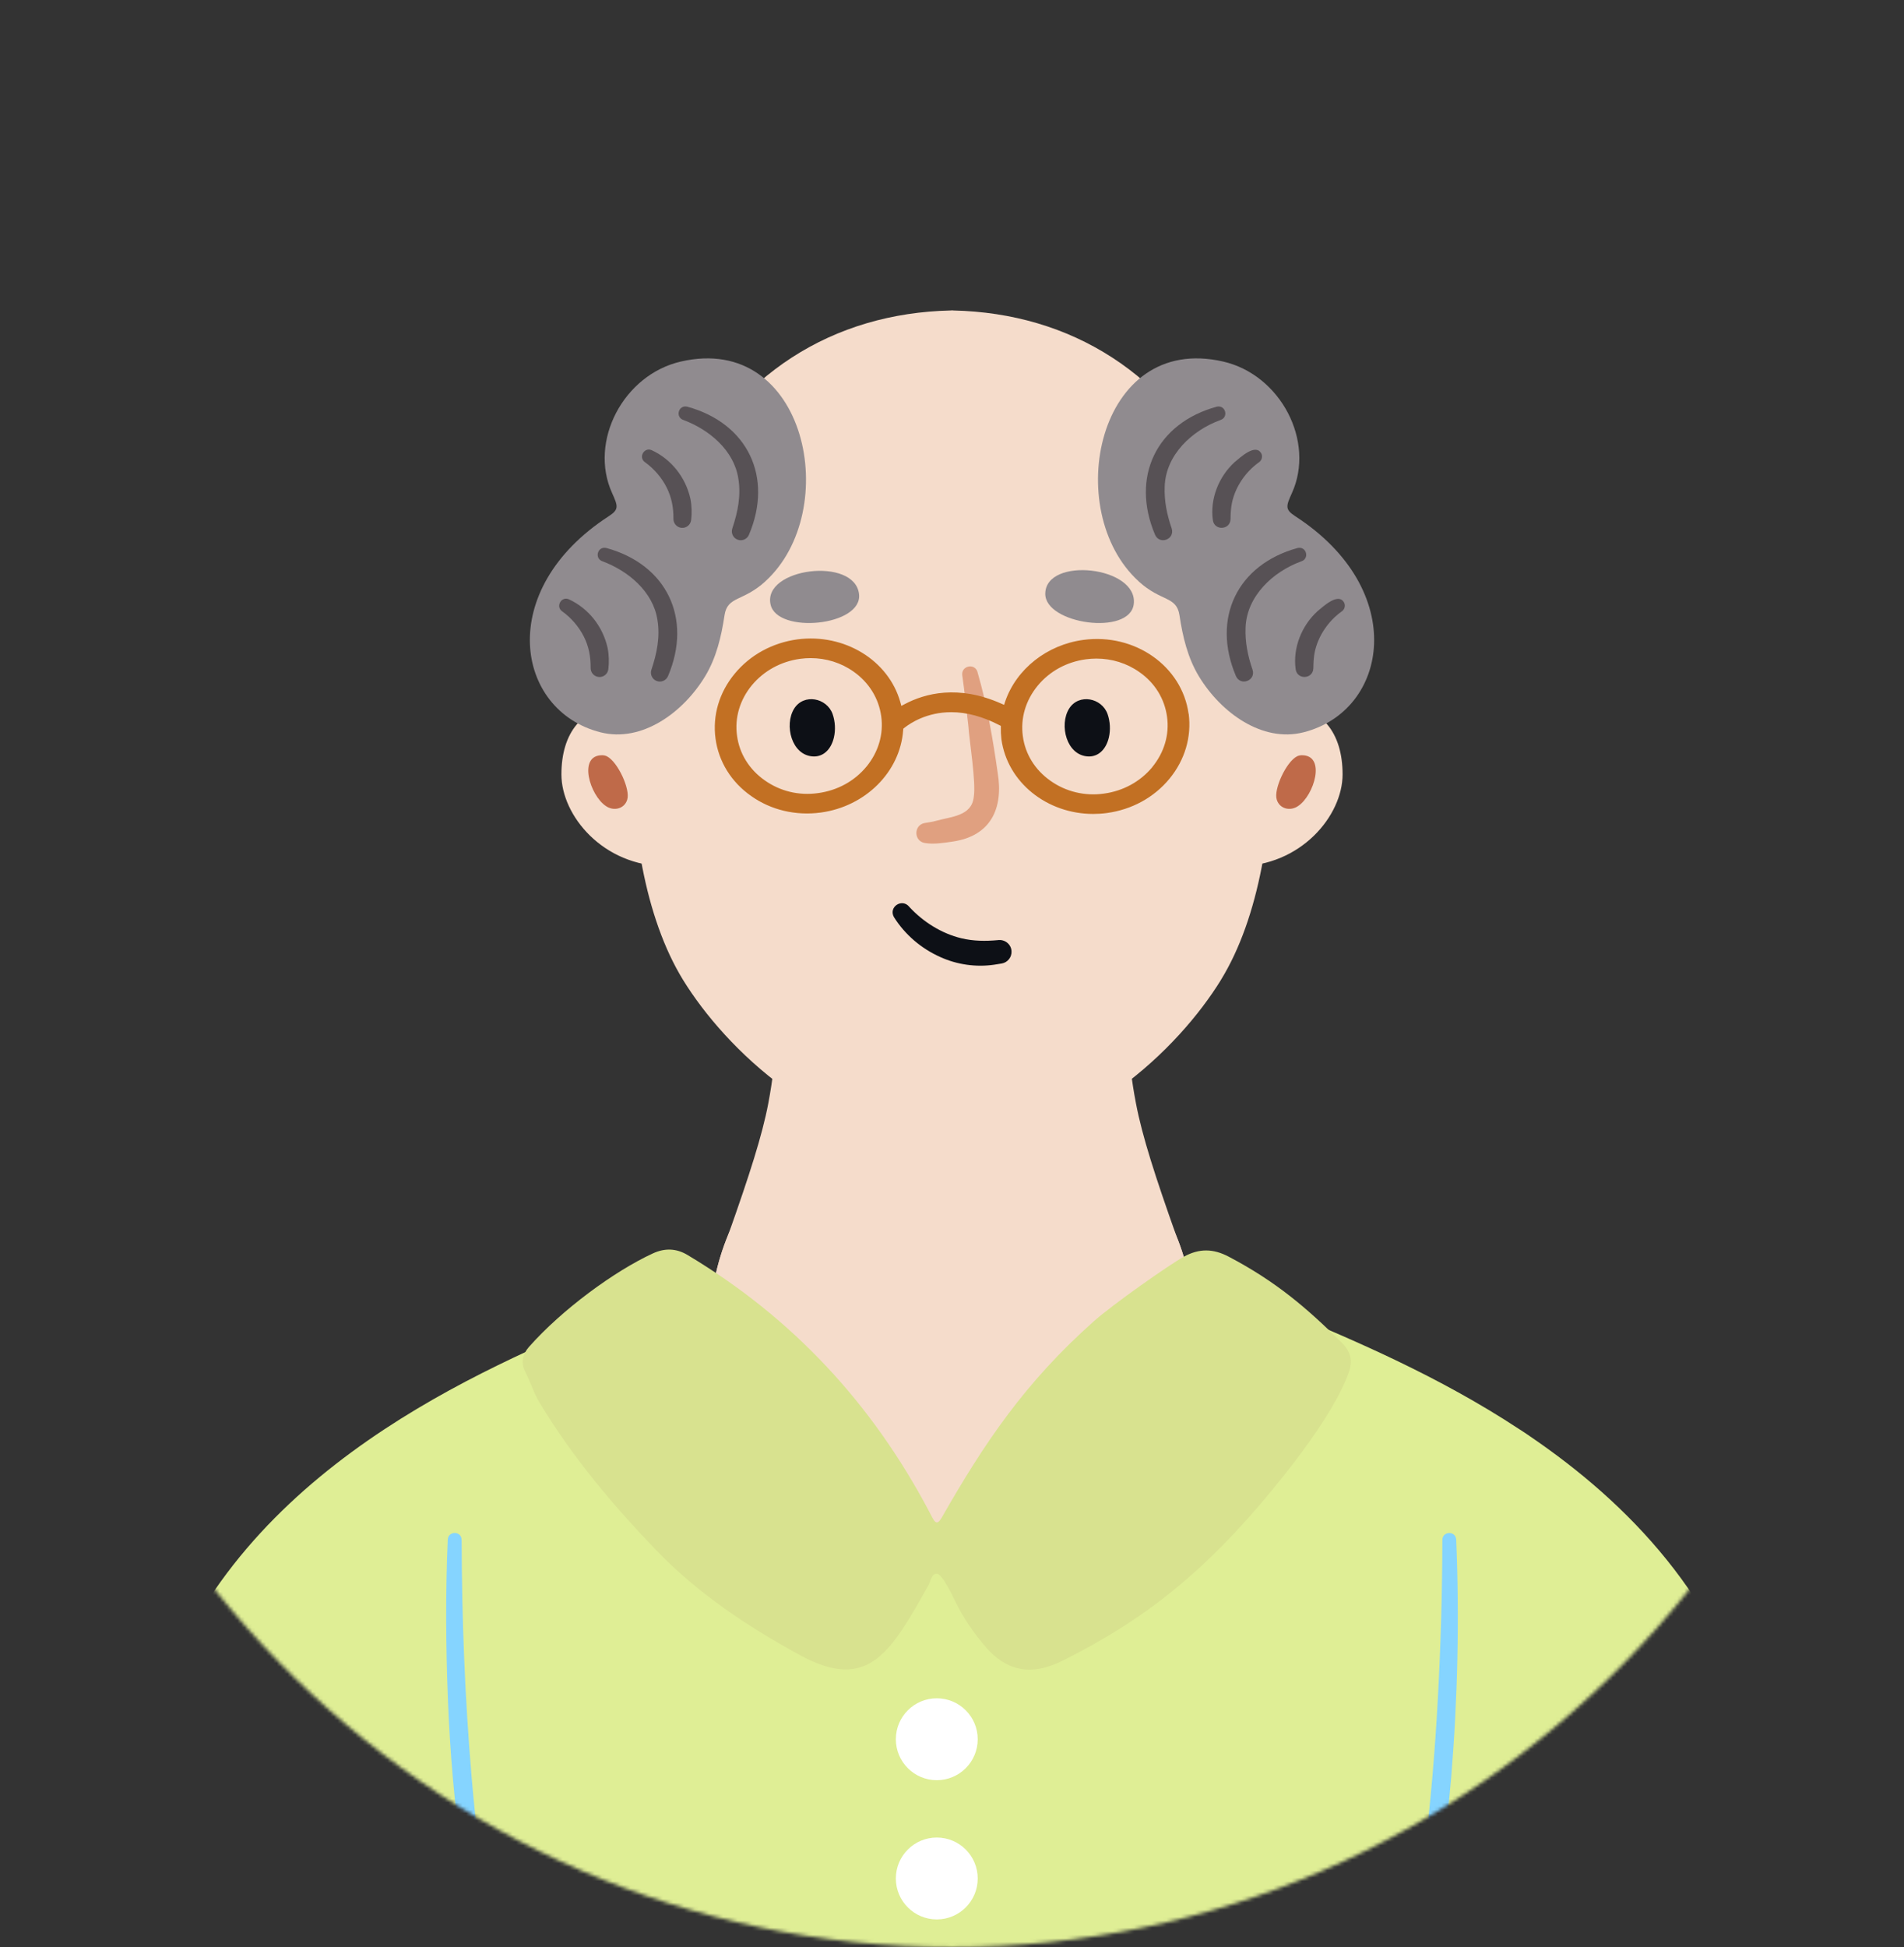 <svg width="533" height="545" viewBox="0 0 533 545" fill="none" xmlns="http://www.w3.org/2000/svg">
<rect x="0" y="0" width="533" height="545" fill="#333333" stroke="none"/>
<mask id="mask0_472_24014" style="mask-type:luminance" maskUnits="userSpaceOnUse" x="0" y="0" width="533" height="545">
<path d="M266.5 544.98C413.684 544.98 533 422.982 533 272.49C533 121.998 413.684 0 266.5 0C119.316 0 0 121.998 0 272.49C0 422.982 119.316 544.98 266.5 544.98Z" fill="white"/>
</mask>
<g mask="url(#mask0_472_24014)">
<path d="M180.46 468.98C177.78 476 174.51 482.67 170.59 488.79C161.34 503.47 148.58 514.86 132.25 519.4C132.11 519.43 131.94 519.47 131.8 519.5C92.56 530.19 36.82 516.54 36.82 516.54C37.23 505.78 38.75 495.74 41.19 486.45C42.09 483.05 43.05 479.74 44.18 476.55C44.32 476.1 44.49 475.62 44.66 475.17C67.63 410.87 134.96 383.29 171.07 367.95C171.21 368.02 171.31 368.12 171.45 368.19C191.94 381.12 195.45 429.88 180.46 468.98Z" fill="#DFEE95"/>
<path d="M496.201 516.54C496.201 516.54 440.421 530.19 401.191 519.5C401.051 519.47 400.911 519.43 400.781 519.4C381.491 514.04 367.181 499.08 357.691 480.47C355.801 476.79 354.081 472.94 352.571 468.98C337.581 429.88 341.081 381.12 361.581 368.19C361.721 368.12 361.821 368.02 361.961 367.95C378.841 375.14 402.581 385.02 425.411 400.08C425.411 400.08 425.411 400.08 425.411 400.07C425.821 400.35 426.241 400.62 426.681 400.9C427.161 401.24 427.681 401.55 428.191 401.93C455.871 420.74 481.771 447.43 491.841 486.45C494.281 495.74 495.791 505.78 496.211 516.54H496.201Z" fill="#DFEE95"/>
<path d="M404.181 456.36C404.011 474.59 403.181 495.84 401.191 519.5C398.231 554.3 392.701 594.26 382.971 637.35C363.401 724.18 361.171 754.03 266.811 759.25V759.28C266.401 759.25 266.611 759.25 266.191 759.28V759.25C171.831 754.02 169.661 724.35 150.031 637.35C140.301 594.26 134.761 554.3 131.811 519.5C130.781 507.02 130.021 495.22 129.541 484.18C126.961 424.21 131.781 386.66 131.781 386.66C146.121 378.96 159.081 372.91 171.461 368.19C180.611 364.68 189.481 361.93 198.351 359.8C219.291 354.75 240.441 352.96 266.201 352.65H266.821C303.581 353.06 330.891 356.54 361.591 368.19C373.971 372.9 386.901 378.95 401.241 386.66C401.241 386.66 404.611 412.83 404.201 456.36H404.181Z" fill="#DFEE95"/>
<path d="M407.64 430.89C408.57 453.16 408.06 475.43 406.23 497.64C405.61 505.04 404.71 512.43 403.65 519.8C403.45 521.16 402.19 522.1 400.83 521.91C399.48 521.72 398.54 520.47 398.72 519.12C400.48 504.57 401.74 489.8 402.52 475.17C403.32 460.48 403.74 445.72 403.77 431.01C403.78 428.52 407.47 428.36 407.64 430.9V430.89Z" fill="#85D4FF"/>
<path d="M129.23 431C129.29 453.07 130.13 475.19 132.01 497.19C132.6 504.32 133.43 512.09 134.28 519.17C134.57 522.36 129.89 523 129.35 519.8C127.18 505.09 125.97 490.26 125.38 475.41C124.8 460.56 124.7 445.75 125.35 430.89C125.51 428.4 129.2 428.46 129.22 431H129.23Z" fill="#85D4FF"/>
<path d="M195.12 218.26C195.12 229.77 198.07 242.47 186.59 242.47C168.8 242.47 157.16 228.25 157.16 216.75C157.16 205.25 162.86 197.43 174.34 197.43C185.82 197.43 195.12 206.76 195.12 218.26Z" fill="#F5DCCB"/>
<path d="M175.591 223.8C174.811 226.38 171.851 227.12 169.641 225.62C165.111 222.64 161.721 211.38 168.541 211.38C169.021 211.38 169.501 211.48 169.911 211.69C173.031 213.31 176.501 221.04 175.581 223.79L175.591 223.8Z" fill="#BF6A49"/>
<path d="M337.88 218.26C337.88 229.77 334.93 242.47 346.41 242.47C364.2 242.47 375.84 228.25 375.84 216.75C375.84 205.25 370.14 197.43 358.66 197.43C347.18 197.43 337.88 206.76 337.88 218.26Z" fill="#F5DCCB"/>
<path d="M357.41 223.8C358.19 226.38 361.15 227.12 363.36 225.62C367.89 222.64 371.28 211.38 364.46 211.38C363.98 211.38 363.5 211.48 363.08 211.69C359.96 213.31 356.49 221.04 357.41 223.79V223.8Z" fill="#BF6A49"/>
<path d="M334.26 371.42C334.26 408.83 303.93 439.2 266.52 439.2C229.11 439.2 198.74 408.84 198.74 371.42C198.74 362.41 200.49 353.81 203.73 345.94C203.83 345.63 203.93 345.32 204.07 345.05C209.78 328.89 213.36 317.85 215.07 308.84C216.31 302.31 216.82 297.11 217.48 290.92V290.65C217.48 263.55 239.42 241.61 266.52 241.61C293.62 241.61 315.52 263.55 315.52 290.65C316.21 296.94 316.72 302.2 318 308.84C319.75 318.02 323.4 329.3 329.31 345.94C332.51 353.82 334.26 362.41 334.26 371.42Z" fill="#F5DCCB"/>
<path d="M285.135 335.931C310.181 325.654 322.154 297.018 311.876 271.972C301.599 246.925 272.963 234.953 247.917 245.23C222.871 255.507 210.898 284.143 221.175 309.189C231.453 334.236 260.088 346.208 285.135 335.931Z" fill="#F5DCCB"/>
<path d="M295.269 432.748C329.161 416.865 343.759 376.516 327.876 342.624C311.993 308.733 271.643 294.135 237.752 310.018C203.861 325.901 189.262 366.251 205.145 400.142C221.028 434.033 261.378 448.631 295.269 432.748Z" fill="#F5DCCB"/>
<path d="M341.781 274.28C330.051 293.36 302.311 320.67 266.841 321.08H266.161C230.701 320.67 202.961 293.36 191.221 274.28C169.741 239.34 174.601 169.98 190.411 136.76C205.701 104.64 233.271 87.62 266.161 86.9C266.291 86.87 266.391 86.87 266.521 86.87C266.621 86.87 266.751 86.87 266.841 86.9C299.731 87.62 327.311 104.64 342.591 136.76C358.401 169.98 363.261 239.34 341.771 274.28H341.781Z" fill="#F5DCCB"/>
<path d="M292.61 166.15C292.76 155.67 318.66 158.5 317.38 169.08C316.29 178.03 292.49 174.69 292.61 166.15Z" fill="#908B8F"/>
<path d="M215.71 169.2C213.42 158.97 239.27 155.7 240.48 166.29C241.5 175.25 217.57 177.54 215.71 169.2Z" fill="#908B8F"/>
<path d="M273.621 188.05C276.331 197.41 277.921 206.67 279.281 216.24C280.961 226.29 277.341 234.05 266.581 235.56C264.181 235.91 261.451 236.36 258.981 235.96C255.761 235.51 255.701 230.9 258.881 230.35C259.781 230.18 261.111 230.03 261.961 229.76C266.221 228.56 271.991 228.44 272.581 223.12C273.301 219.04 271.331 207.28 271.061 203L270.251 195.99C270.001 193.63 269.691 191.27 269.371 189C269.041 186.35 272.821 185.5 273.641 188.06L273.621 188.05Z" fill="#E0A080"/>
<path d="M310.41 206.41C309.61 209.82 307.4 211.85 304.61 211.72C298.53 211.44 296.46 202.9 299.27 198.36C301.97 194 308.47 195.31 310.06 199.89C310.77 201.93 310.9 204.32 310.41 206.41Z" fill="#0D1016"/>
<path d="M233.441 206.41C232.641 209.82 230.431 211.85 227.641 211.72C221.561 211.44 219.491 202.9 222.301 198.36C225.001 194 231.501 195.31 233.091 199.89C233.801 201.93 233.931 204.32 233.441 206.41Z" fill="#0D1016"/>
<path d="M254.531 253.81C258.411 258.01 263.551 261.27 269.121 262.61C272.481 263.41 275.841 263.45 279.321 263.13C281.241 262.85 283.051 264.24 283.161 266.2C283.271 267.9 282.071 269.38 280.431 269.67C279.721 269.8 279.011 269.91 278.291 270.01C273.241 270.75 267.921 269.99 263.261 267.88C257.921 265.5 253.381 261.65 250.261 256.71C248.631 253.88 252.501 251.29 254.541 253.81H254.531Z" fill="#0D1016"/>
<path d="M214.22 162.75C207.91 168.48 203.64 166.78 202.82 172.22C201.92 178.2 200.53 184.1 197.37 189.32C191.22 199.46 179.68 207.88 168.13 204.97C144.26 198.96 138.49 165.17 170.4 144.49C173.36 142.57 172.99 141.65 171.32 137.94C164.82 123.54 174.46 104.91 190.6 101.19C225.89 93.06 235.94 143 214.22 162.73V162.75Z" fill="#908B8F"/>
<path d="M192.37 113.82C209.33 118.46 216.51 133.54 209.66 149.67C209.14 150.94 207.68 151.55 206.41 151.02C205.19 150.52 204.58 149.15 205 147.91C206.55 143.3 207.48 138.63 206.68 133.9C205.46 126.03 198.51 120.24 191.34 117.56C188.96 116.79 189.91 113.27 192.35 113.82H192.37Z" fill="#575155"/>
<path d="M169.72 153.371C186.68 158.011 193.86 173.091 187.01 189.221C186.49 190.491 185.03 191.101 183.76 190.571C182.54 190.071 181.93 188.701 182.35 187.461C183.9 182.851 184.83 178.181 184.03 173.451C182.81 165.581 175.86 159.791 168.69 157.111C166.31 156.341 167.26 152.821 169.7 153.371H169.72Z" fill="#575155"/>
<path d="M182.41 125.99C187.96 128.54 191.93 133.64 193.26 139.55C193.66 141.54 193.71 143.58 193.48 145.55C193.32 146.91 192.09 147.89 190.72 147.73C189.4 147.58 188.47 146.42 188.52 145.14C188.55 142.07 188 139.14 186.6 136.4C185.23 133.67 183.01 131.11 180.53 129.35C178.65 128.01 180.31 125.09 182.41 125.99Z" fill="#575155"/>
<path d="M159.231 167.73C164.781 170.28 168.751 175.38 170.081 181.29C170.481 183.28 170.531 185.32 170.301 187.29C170.141 188.65 168.911 189.63 167.541 189.47C166.221 189.32 165.291 188.16 165.341 186.88C165.371 183.81 164.821 180.88 163.421 178.14C162.051 175.41 159.831 172.85 157.351 171.09C155.471 169.75 157.131 166.83 159.231 167.73Z" fill="#575155"/>
<path d="M318.781 162.75C325.091 168.48 329.361 166.78 330.181 172.22C331.081 178.2 332.471 184.1 335.631 189.32C341.781 199.46 353.331 207.88 364.871 204.97C388.741 198.96 394.511 165.17 362.601 144.49C359.641 142.57 360.011 141.65 361.681 137.94C368.181 123.54 358.541 104.91 342.401 101.19C307.111 93.06 297.061 143 318.781 162.73V162.75Z" fill="#908B8F"/>
<path d="M341.65 117.56C333.7 120.45 326.32 127.31 326.04 136.18C325.88 140.17 326.66 144.03 328 147.92C328.96 150.95 324.62 152.59 323.34 149.67C316.49 133.53 323.68 118.46 340.63 113.82C343.08 113.28 344.02 116.79 341.64 117.56H341.65Z" fill="#575155"/>
<path d="M364.291 157.11C356.341 160 348.961 166.86 348.681 175.73C348.521 179.72 349.301 183.58 350.641 187.47C351.601 190.5 347.261 192.14 345.981 189.22C339.131 173.08 346.321 158.01 363.271 153.37C365.721 152.83 366.661 156.34 364.281 157.11H364.291Z" fill="#575155"/>
<path d="M352.32 129.461C348.66 132.121 345.85 136.211 344.89 140.641C344.56 142.151 344.5 143.721 344.47 145.311C344.37 148.391 339.92 148.591 339.52 145.561C338.69 139.581 341.21 133.361 345.63 129.331C347.16 128.081 351.57 123.881 353.13 127.011C353.53 127.931 353.14 128.971 352.32 129.461Z" fill="#575155"/>
<path d="M375.5 171.2C371.84 173.86 369.03 177.95 368.07 182.38C367.74 183.89 367.68 185.46 367.65 187.05C367.55 190.13 363.1 190.33 362.7 187.3C361.87 181.32 364.39 175.1 368.81 171.07C370.34 169.82 374.75 165.62 376.31 168.75C376.71 169.67 376.32 170.71 375.5 171.2Z" fill="#575155"/>
<path d="M332.73 199.8C330.91 186.43 317.67 177.16 303.26 179.1C293.09 180.46 284.5 187.24 281.37 196.39L281.08 197.28L280.2 196.89C268.21 191.6 258.95 194.07 253.29 197.06L252.32 197.57L252.04 196.54C248.74 184.78 236.39 177.24 223.25 178.95C216.24 179.89 209.99 183.31 205.66 188.57C201.33 193.81 199.43 200.26 200.3 206.72C201.17 213.18 204.71 218.89 210.27 222.79C215.81 226.72 222.73 228.36 229.77 227.42C242.3 225.72 252 216.02 252.83 204.36L252.87 203.95L253.18 203.7C254.84 202.38 259.46 199.33 266.29 199.33C270.57 199.33 275.08 200.54 279.7 202.93L280.18 203.17V203.66C280.15 204.59 280.19 205.57 280.33 206.87C281.98 219.02 293.13 227.81 306.04 227.81C307.28 227.81 308.54 227.73 309.81 227.56C316.83 226.62 323.07 223.2 327.4 217.93C331.69 212.71 333.59 206.27 332.76 199.8H332.73ZM322.56 214.72C319.21 218.77 314.4 221.4 309.02 222.12C303.68 222.88 298.34 221.57 294.07 218.54C289.73 215.48 286.98 211.04 286.33 206.03C285.64 201.04 287.11 196.03 290.48 191.93C293.79 187.89 298.58 185.26 303.97 184.53C304.96 184.4 305.95 184.33 306.93 184.33C311.27 184.33 315.46 185.63 318.96 188.11C323.26 191.1 326.01 195.54 326.7 200.62C327.39 205.61 325.92 210.61 322.55 214.71L322.56 214.72ZM242.54 214.58C239.22 218.62 234.42 221.25 229.01 221.98C223.56 222.75 218.32 221.42 214.06 218.4C209.72 215.34 206.97 210.9 206.32 205.89C205.63 200.9 207.1 195.89 210.47 191.8C213.82 187.76 218.61 185.13 223.97 184.4C224.96 184.26 225.95 184.2 226.93 184.2C231.26 184.2 235.45 185.5 238.95 187.98C243.25 191.01 246 195.45 246.69 200.49C247.38 205.48 245.91 210.49 242.54 214.59V214.58Z" fill="#C27023"/>
<path d="M275.9 460.911C272.58 457.091 269.7 452.881 267.46 448.281C266.82 446.971 263.87 440.731 262.41 440.491C260.83 440.231 260.61 442.441 259.93 443.651C249.36 462.421 243.17 473.741 223.94 463.251C209.22 455.221 195.31 445.961 183.64 433.821C171.47 421.171 160.19 407.751 151.08 392.641C149.42 389.881 148.51 386.851 147.07 384.041C145.72 381.421 146.28 379.021 148.07 376.991C157.35 366.491 172.09 355.711 182.79 350.801C186.09 349.291 189.31 349.361 192.48 351.261C222.13 369.021 244.11 392.951 259.94 422.741C261.48 425.631 262.03 427.551 263.65 424.711C275.56 403.851 286.91 386.981 306.15 369.851C311.61 364.991 327.38 353.951 331.35 351.761C335.71 349.351 339.65 349.461 343.95 351.721C357.24 358.701 365.94 366.181 375.62 375.811C378.25 378.421 378.73 380.981 377.49 384.381C373.25 395.981 360.45 412.081 352.37 421.501C333.64 443.321 317.23 454.871 297.56 464.761C288.28 469.431 281.52 467.411 275.88 460.921L275.9 460.911Z" fill="#D8E28F"/>
<path d="M273.7 486.79C273.7 493.12 268.57 498.25 262.24 498.25C255.91 498.25 250.78 493.12 250.78 486.79C250.78 480.46 255.91 475.33 262.24 475.33C268.57 475.33 273.7 480.46 273.7 486.79Z" fill="white"/>
<path d="M273.7 525.76C273.7 532.09 268.57 537.22 262.24 537.22C255.91 537.22 250.78 532.09 250.78 525.76C250.78 519.43 255.91 514.3 262.24 514.3C268.57 514.3 273.7 519.43 273.7 525.76Z" fill="white"/>
</g>
</svg>
